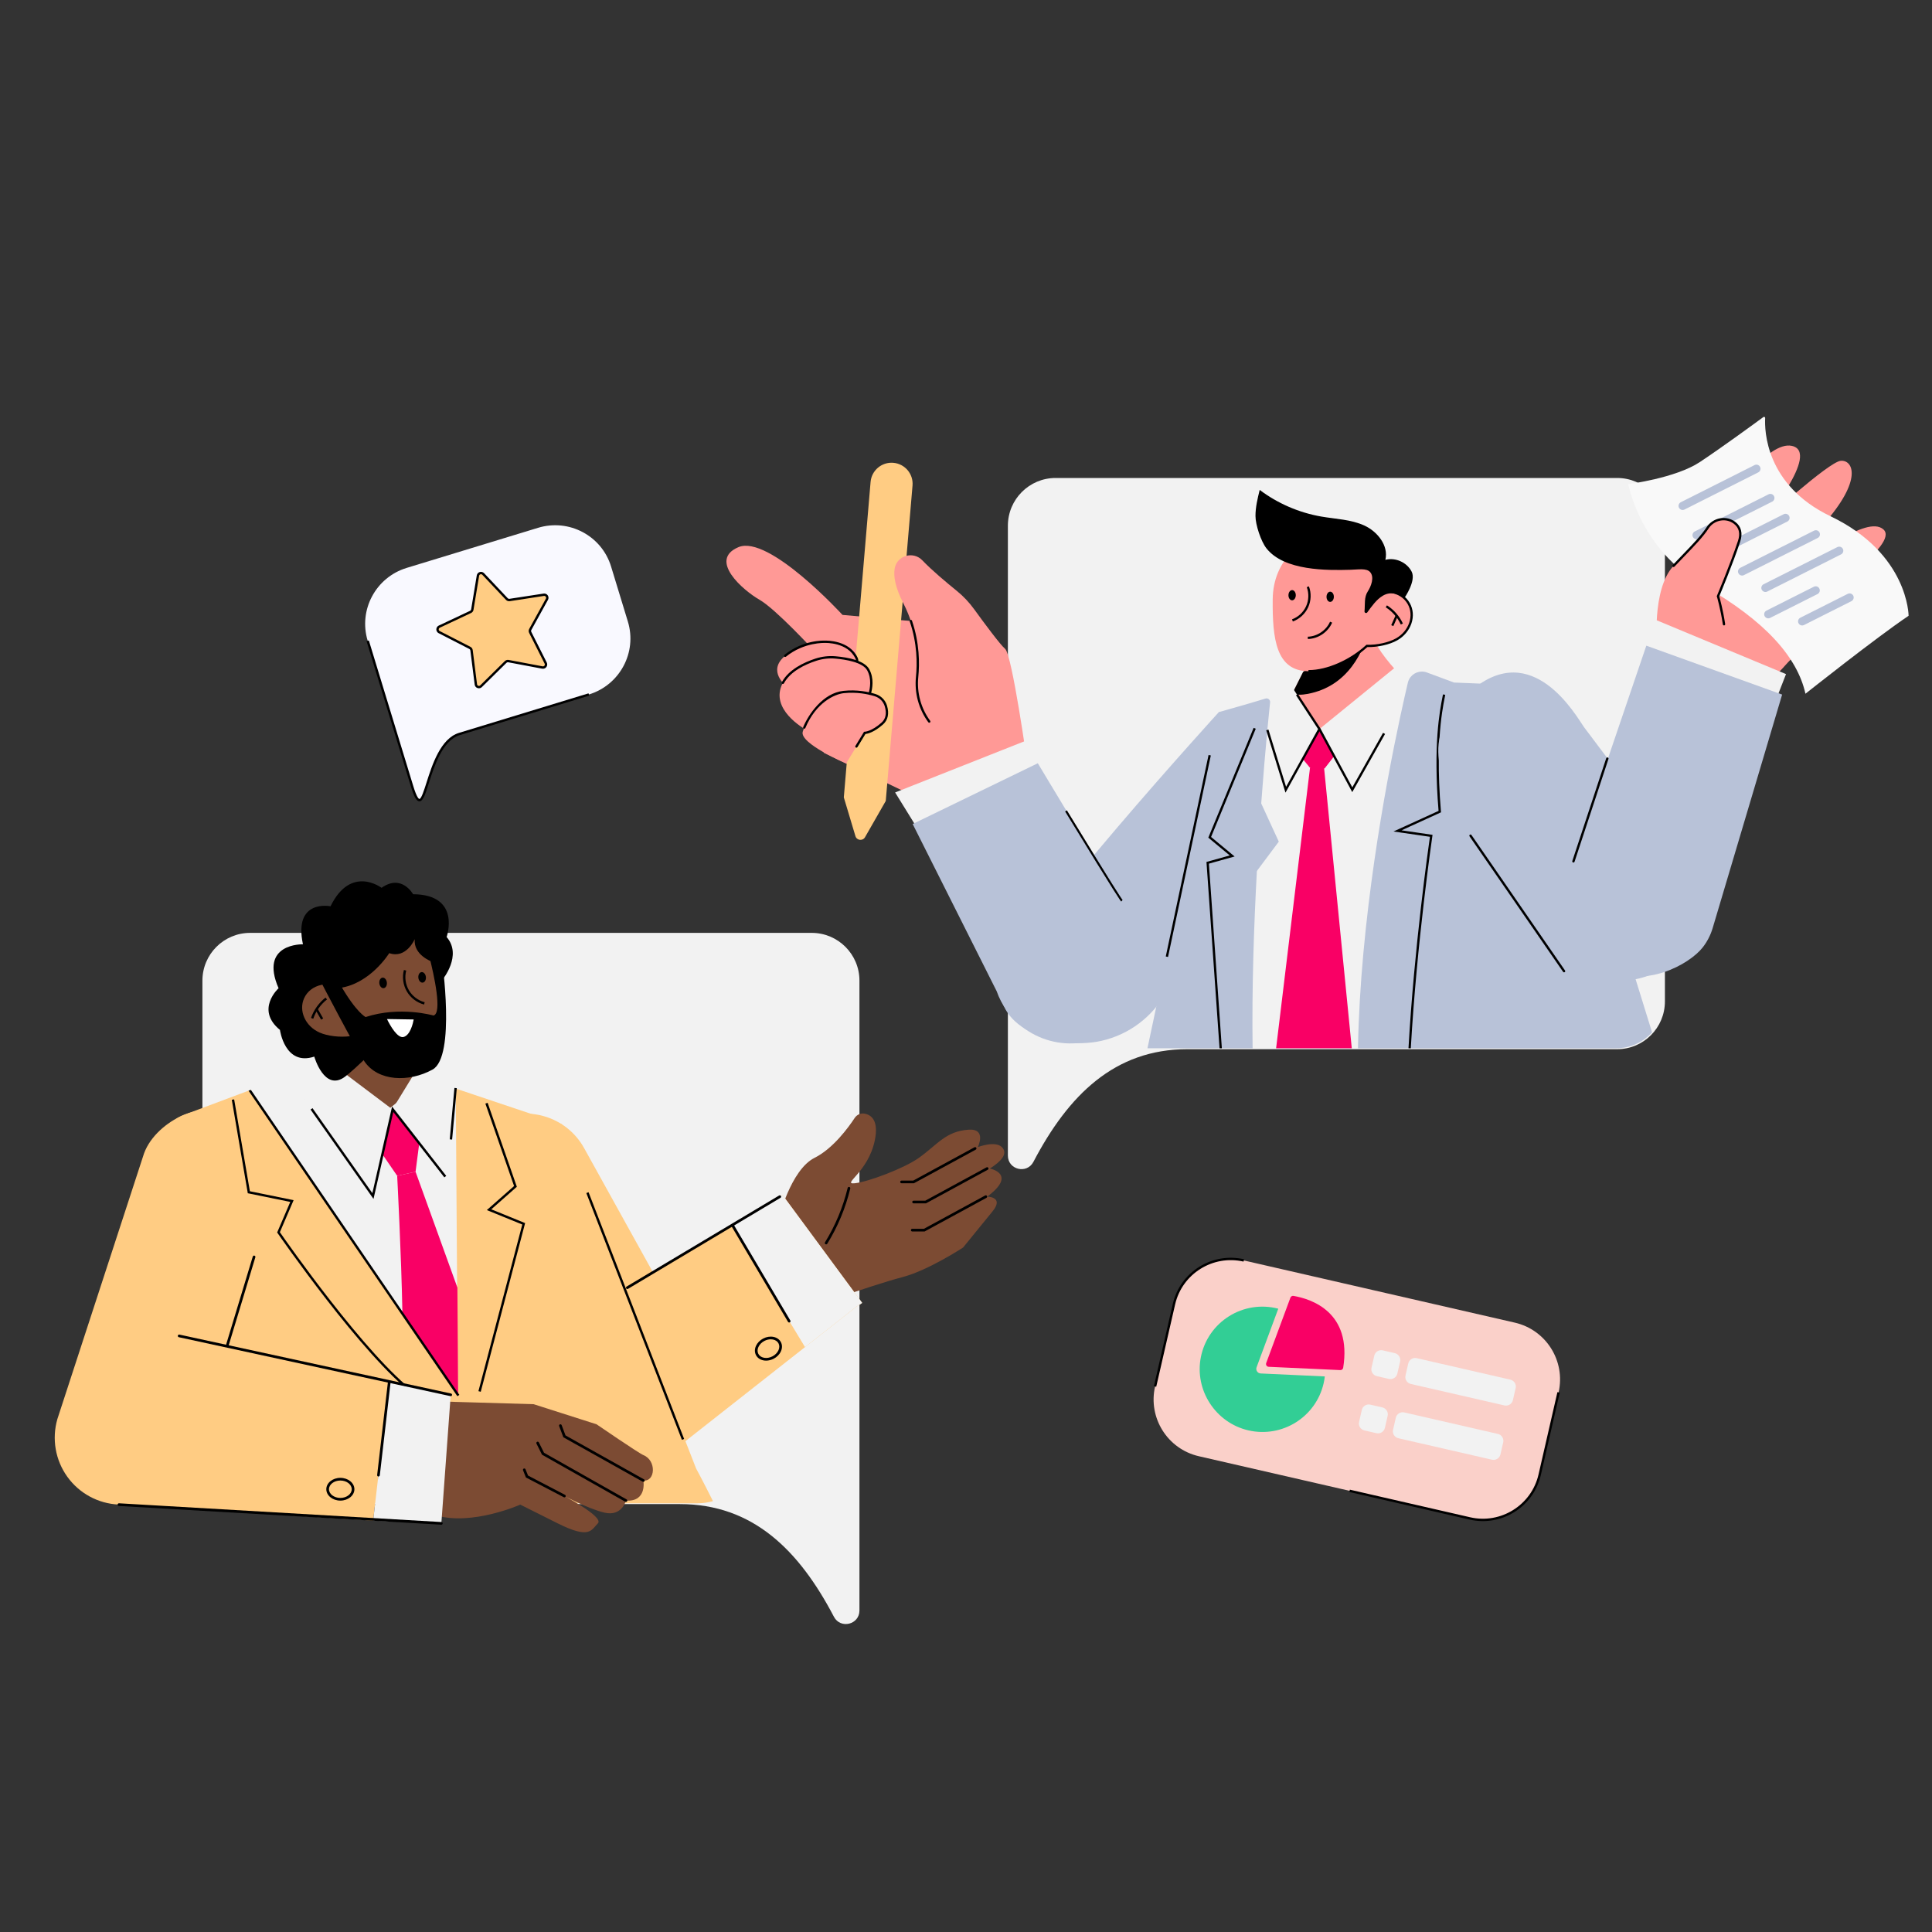 <svg width="550" height="550" viewBox="0 0 550 550" fill="none" xmlns="http://www.w3.org/2000/svg">
<rect x="0" y="0" width="550" height="550" fill="#333333" stroke="none"/>
<g clip-path="url(#clip0_1_1016)">
<g clip-path="url(#clip1_1_1016)">
<path d="M460.378 136.07H300.511C293.006 136.07 286.923 142.159 286.923 149.67V328.969C286.923 333.005 292.324 334.325 294.195 330.749C304.127 311.779 317.294 298.684 338.024 298.684H460.378C467.882 298.684 473.966 292.596 473.966 285.085V149.67C473.966 142.159 467.882 136.07 460.378 136.07ZM231.079 265.571H71.212C63.707 265.571 57.624 271.66 57.624 279.171V414.586C57.624 422.096 63.707 428.185 71.212 428.185H193.566C214.296 428.185 227.463 441.28 237.394 460.25C239.266 463.825 244.667 462.506 244.667 458.469V279.171C244.667 271.66 238.583 265.571 231.079 265.571Z" fill="#F2F2F2"/>
</g>
<g clip-path="url(#clip2_1_1016)">
<path d="M153.162 150.26L115.78 161.667C106.969 164.355 101.998 173.648 104.676 182.424L117.331 223.899C121.411 237.27 120.8 211.997 130.76 208.958L167.639 197.705C176.449 195.016 181.421 185.723 178.743 176.948L173.963 161.281C171.285 152.506 161.972 147.572 153.162 150.26Z" fill="#F9F9FF"/>
<path d="M137.562 163.404L144.298 170.546C144.495 170.754 144.783 170.853 145.067 170.809L154.802 169.314C155.518 169.204 156.049 169.96 155.699 170.594L150.952 179.202C150.813 179.453 150.807 179.757 150.936 180.013L155.351 188.775C155.676 189.42 155.116 190.158 154.404 190.024L144.734 188.202C144.451 188.149 144.16 188.238 143.955 188.44L136.949 195.35C136.433 195.859 135.557 195.559 135.467 194.842L134.237 185.109C134.201 184.824 134.027 184.576 133.771 184.444L125.027 179.953C124.383 179.623 124.401 178.699 125.057 178.39L133.968 174.196C134.228 174.074 134.412 173.831 134.459 173.548L136.061 163.862C136.179 163.149 137.066 162.878 137.562 163.404Z" fill="#FFCC83"/>
<path d="M119.631 228.078C119.553 228.102 119.473 228.113 119.39 228.113C118.588 228.11 117.897 226.918 117.007 223.998L104.351 182.523L105 182.325L117.656 223.8C118.685 227.172 119.247 227.436 119.394 227.436C119.944 227.436 120.729 224.954 121.427 222.763C123.015 217.774 125.417 210.235 130.661 208.634L167.54 197.381L167.738 198.028L130.859 209.281C125.955 210.777 123.62 218.113 122.074 222.967C121.132 225.924 120.535 227.802 119.631 228.078Z" fill="black"/>
<path d="M136.687 195.89C136.447 195.963 136.186 195.961 135.937 195.876C135.497 195.725 135.188 195.345 135.13 194.885L133.9 185.151C133.878 184.977 133.772 184.825 133.615 184.745L124.871 180.254C124.458 180.042 124.206 179.622 124.215 179.158C124.224 178.694 124.491 178.283 124.912 178.084L133.824 173.89C133.983 173.816 134.095 173.667 134.124 173.493L135.726 163.808C135.801 163.35 136.125 162.981 136.57 162.845C137.016 162.709 137.49 162.835 137.809 163.172L144.546 170.313C144.666 170.441 144.842 170.502 145.017 170.475L154.75 168.98C155.211 168.909 155.662 169.101 155.929 169.481C156.195 169.861 156.221 170.35 155.997 170.757L151.249 179.364C151.164 179.518 151.161 179.704 151.239 179.861L155.654 188.622C155.863 189.037 155.818 189.525 155.537 189.896C155.256 190.266 154.798 190.442 154.34 190.356L144.67 188.535C144.497 188.502 144.319 188.556 144.194 188.68L137.187 195.59C137.043 195.732 136.871 195.834 136.687 195.89ZM136.768 163.492C136.569 163.553 136.429 163.711 136.396 163.916L134.794 173.602C134.728 173.996 134.474 174.332 134.113 174.502L125.201 178.696C125.013 178.785 124.898 178.962 124.894 179.169C124.89 179.377 124.998 179.558 125.183 179.653L133.927 184.143C134.282 184.326 134.524 184.671 134.574 185.066L135.804 194.799C135.829 195.005 135.963 195.169 136.159 195.236C136.356 195.303 136.562 195.256 136.71 195.11L143.717 188.2C144.001 187.919 144.405 187.795 144.798 187.87L154.468 189.691C154.673 189.73 154.869 189.654 154.996 189.488C155.121 189.323 155.141 189.113 155.047 188.927L150.633 180.166C150.453 179.81 150.462 179.388 150.655 179.039L155.402 170.432C155.502 170.25 155.491 170.04 155.372 169.87C155.253 169.699 155.058 169.617 154.852 169.648L145.119 171.144C144.723 171.205 144.324 171.068 144.05 170.778L137.314 163.636C137.171 163.485 136.967 163.431 136.768 163.492Z" fill="black"/>
</g>
<g clip-path="url(#clip3_1_1016)">
<path d="M431.24 376.528L354.074 358.818C345.148 356.769 336.251 362.344 334.203 371.271L328.829 394.685C326.78 403.611 332.356 412.508 341.282 414.556L418.448 432.266C427.374 434.315 436.27 428.74 438.319 419.814L443.693 396.399C445.741 387.473 440.166 378.577 431.24 376.528Z" fill="#FAD0C9"/>
<path d="M376.807 393.811C374.6 403.424 364.99 409.422 355.357 407.187C346.033 405.023 340.001 395.72 341.86 386.348C343.86 376.264 353.934 369.961 363.901 372.557L357.722 389.236C357.414 390.066 358.005 390.956 358.891 390.997L377.145 391.839C377.072 392.493 376.957 393.154 376.807 393.811Z" fill="#32CE95"/>
<path d="M397.067 385.207L393.639 384.421C392.555 384.172 391.474 384.849 391.226 385.933L390.442 389.347C390.193 390.431 390.87 391.511 391.955 391.76L395.382 392.547C396.466 392.796 397.547 392.118 397.796 391.034L398.579 387.621C398.828 386.537 398.151 385.456 397.067 385.207Z" fill="#F2F2F2"/>
<path d="M429.965 392.758L403.315 386.641C402.231 386.392 401.15 387.07 400.902 388.154L400.118 391.567C399.869 392.651 400.547 393.732 401.631 393.981L428.281 400.097C429.365 400.346 430.445 399.669 430.694 398.585L431.477 395.171C431.726 394.087 431.049 393.006 429.965 392.758Z" fill="#F2F2F2"/>
<path d="M426.419 408.209L399.769 402.093C398.685 401.844 397.604 402.521 397.355 403.605L396.572 407.019C396.323 408.103 397 409.184 398.084 409.433L424.734 415.549C425.818 415.798 426.899 415.121 427.148 414.037L427.931 410.623C428.18 409.539 427.503 408.458 426.419 408.209Z" fill="#F2F2F2"/>
<path d="M393.521 400.659L390.093 399.872C389.009 399.624 387.928 400.301 387.679 401.385L386.896 404.798C386.647 405.883 387.324 406.963 388.408 407.212L391.836 407.999C392.92 408.247 394.001 407.57 394.25 406.486L395.033 403.072C395.282 401.988 394.605 400.908 393.521 400.659Z" fill="#F2F2F2"/>
<path d="M360.461 388.031L367.355 369.42C367.488 369.059 367.86 368.849 368.239 368.915C373.34 369.797 384.914 373.531 382.376 389.379C382.313 389.774 381.956 390.057 381.556 390.039L361.17 389.099C360.633 389.074 360.274 388.535 360.461 388.031Z" fill="#F90065"/>
<path d="M329.155 394.776L328.496 394.625L333.877 371.179C335.962 362.095 345.063 356.403 354.165 358.492L354.014 359.151C345.276 357.145 336.538 362.609 334.536 371.331L329.155 394.776ZM418.357 432.592L384.129 424.736L384.28 424.078L418.508 431.934C427.246 433.939 435.984 428.475 437.986 419.754L443.367 396.308L444.026 396.46L438.646 419.905C436.561 428.989 427.459 434.681 418.357 432.592Z" fill="black"/>
</g>
<g clip-path="url(#clip4_1_1016)">
<path d="M221.614 347.142C221.614 347.142 225.041 333.038 231.896 329.607C237.197 326.955 241.586 320.884 243.305 318.267C243.935 317.307 245.081 316.807 246.205 317.039C248.035 317.415 250.213 318.989 249.034 324.652C247.13 333.8 239.513 337.231 243.321 336.85C247.13 336.469 257.432 332.588 261.601 329.607C266.933 325.795 269.19 322.067 275.692 321.602C281.024 321.221 278.358 326.558 278.358 326.558C278.358 326.558 283.309 324.652 285.213 326.558C287.117 328.464 284.832 330.751 281.786 332.657C281.786 332.657 289.783 334.181 281.024 340.662C281.024 340.662 285.975 340.662 282.547 344.855C279.12 349.048 274.169 355.147 274.169 355.147C274.169 355.147 264.267 361.627 257.031 363.533C252.029 364.851 244.295 367.444 239.998 368.919C237.726 369.699 235.268 369.763 232.966 369.077C229.104 367.925 223.351 365.57 220.471 361.246C215.901 354.384 221.614 347.142 221.614 347.142Z" fill="#7C4B33"/>
<path d="M202.965 427.34C201.571 427.74 200.101 427.954 198.581 427.954H34.728L46.587 324.602C46.956 321.358 49.116 318.595 52.17 317.451L70.758 310.498L71.257 310.311L71.451 310.304L124.852 308.249L159.938 320.032L198.155 418.024C198.155 418.024 200.207 421.801 202.965 427.34Z" fill="#FFCC83"/>
<path d="M113.766 297.87L121.477 310.301C121.477 310.301 133.028 323.278 112.282 322.17C91.536 321.063 83.49 308.158 83.49 308.158C83.49 308.158 95.531 293.607 94.076 286.184L113.766 297.87Z" fill="#7C4B33"/>
<path d="M129.745 309.778L130.134 366.946L130.343 397.482L114.476 374.075L71.257 310.315L82.61 307.498L108.672 316.774L109.182 316.928L111.161 315.331L122.84 305.868L129.745 309.778Z" fill="#F2F2F2"/>
<path d="M245.435 370.901C244.929 371.275 244.399 371.626 243.847 371.95L229.17 383.492L190.53 413.88C187.575 415.622 184.231 416.518 180.865 416.518C179.189 416.518 177.506 416.297 175.861 415.847C170.906 414.498 164.42 402.052 161.93 397.554L132.987 345.331C127.883 336.129 131.204 324.526 140.401 319.422C149.595 314.314 161.187 317.638 166.287 326.844L185.751 361.962L208.159 348.75L222.745 340.151L245.435 370.901Z" fill="#FFCC83"/>
<path d="M130.214 366.565L130.422 397.101L114.555 373.694C114.258 357.282 113.068 334.732 113.068 334.732L118.302 333.576L130.214 366.565Z" fill="#F90065"/>
<path d="M106.306 324.875L113.068 334.729L118.3 333.573L120.125 319.513L113.379 314.457L109.208 317.223L106.306 324.875Z" fill="#F90065"/>
<path d="M82.739 307.456L88.958 298.675L111.698 315.803L106.422 340.17L82.739 307.456Z" fill="#F2F2F2"/>
<path d="M126.763 334.963L111.698 315.803L122.073 298.868L129.833 309.785L126.763 334.963Z" fill="#F2F2F2"/>
<path d="M125.976 278.86C125.976 278.86 131.693 271.983 127.144 266.746C127.144 266.746 131.416 254.669 117.589 254.566C117.589 254.566 114.368 248.672 108.621 252.745C108.621 252.745 99.918 246.103 94.096 257.997C94.096 257.997 83.487 255.825 86.243 268.825C86.243 268.825 73.707 268.434 79.305 281.329C79.305 281.329 72.606 287.393 79.695 293.196C79.695 293.196 81.087 303.568 89.467 300.794C89.467 300.794 92.33 310.845 98.162 306.553C103.994 302.262 125.976 278.86 125.976 278.86Z" fill="black"/>
<path d="M86.241 284.093C87.193 281.928 89.17 280.502 91.477 280.029C91.322 269.826 97.183 262.847 105.943 261.889C115.426 260.851 124.71 267.259 125.976 278.86C127.243 290.462 127.101 299.994 117.618 301.032C112.308 301.612 105.195 299.405 99.741 295.314C96.699 295.715 93.139 295.266 90.855 294.26C86.652 292.407 84.585 287.855 86.241 284.093Z" fill="#7C4B33"/>
<path d="M89.178 290.012L88.537 289.791C89.316 287.522 90.787 285.46 92.675 283.985L93.093 284.522C91.306 285.916 89.916 287.866 89.178 290.012Z" fill="black"/>
<path d="M91.413 290.272L89.815 287.47L90.405 287.133L92.003 289.935L91.413 290.272Z" fill="black"/>
<path d="M109.223 281.311C109.816 281.247 110.223 280.524 110.133 279.697C110.043 278.869 109.489 278.251 108.897 278.316C108.304 278.38 107.896 279.103 107.987 279.93C108.077 280.758 108.63 281.376 109.223 281.311Z" fill="black"/>
<path d="M120.333 279.732C120.925 279.668 121.333 278.945 121.243 278.117C121.153 277.29 120.599 276.672 120.006 276.737C119.414 276.801 119.006 277.524 119.096 278.351C119.186 279.179 119.74 279.797 120.333 279.732Z" fill="black"/>
<path d="M120.728 285.971C118.676 285.434 116.885 284.075 115.816 282.241C114.747 280.409 114.443 278.18 114.984 276.128L115.641 276.301C115.145 278.18 115.423 280.221 116.402 281.899C117.382 283.577 119.021 284.822 120.899 285.314L120.728 285.971ZM121.721 300.165C120.57 300.795 119.206 301.2 117.654 301.37C112.174 301.969 105.121 299.733 99.648 295.668C96.631 296.04 93.061 295.603 90.718 294.571C88.609 293.641 86.948 292.03 86.042 290.033C85.13 288.023 85.09 285.865 85.93 283.956C86.858 281.846 88.746 280.327 91.135 279.757C91.087 269.674 96.861 262.538 105.907 261.551L105.98 262.226C97.227 263.185 91.667 270.17 91.817 280.024L91.821 280.306L91.546 280.362C89.246 280.834 87.425 282.243 86.551 284.23C85.79 285.96 85.829 287.921 86.66 289.752C87.497 291.596 89.035 293.087 90.992 293.949C93.266 294.951 96.764 295.364 99.696 294.977L99.834 294.959L99.945 295.042C105.22 298.999 112.308 301.271 117.581 300.694C119.374 300.498 120.894 299.973 122.094 299.136L122.482 299.693C122.24 299.863 121.986 300.02 121.721 300.165Z" fill="black"/>
<path d="M91.482 279.74C91.482 279.74 100.99 298.053 103.688 302.077C107.603 307.914 116.433 308.157 123.128 304.492C129.822 300.827 125.8 273.065 125.8 273.065L122.228 272.339C123.565 277.593 125.951 288.437 123.414 289.101C123.414 289.101 113.921 286.318 104.08 289.53C104.08 289.53 101.45 288.27 96.913 280.395L91.482 279.74Z" fill="black"/>
<path d="M118.174 289.888L109.637 289.752C109.637 289.752 112.435 296.2 114.972 295.536C117.509 294.873 118.174 289.888 118.174 289.888Z" fill="white"/>
<path d="M115.656 295.625C115.468 295.728 115.269 295.81 115.057 295.865C112.319 296.581 109.623 290.574 109.326 289.887L109.115 289.403L118.561 289.554L118.511 289.933C118.484 290.129 117.888 294.404 115.656 295.625ZM110.168 290.1C111.084 292.031 113.193 295.65 114.887 295.207C116.783 294.706 117.564 291.361 117.775 290.221L110.168 290.1ZM123.02 273.789C123.02 273.789 117.66 271.938 118.061 267.366C118.061 267.366 115.658 273.034 110.808 271.337C110.808 271.337 105.439 280.08 96.661 281.258C96.661 281.258 87.83 281.015 89.547 273.546C91.264 266.077 96.732 257.749 103.66 257.711C110.589 257.673 120.998 262.131 123.134 266.039C125.27 269.948 125.08 274.59 125.08 274.59L123.02 273.789Z" fill="black"/>
<path d="M106.329 341.309L88.407 315.865L88.962 315.473L106.006 339.67L111.617 315.01L127.031 334.753L126.496 335.172L111.962 316.556L106.329 341.309Z" fill="black"/>
<path d="M128.709 324.41L128.033 324.348L129.365 309.714L130.041 309.776L128.709 324.41Z" fill="black"/>
<path d="M130.762 397.085L130.203 397.47L70.758 310.498L71.257 310.312L71.451 310.304L130.762 397.085Z" fill="black"/>
<path d="M117.887 397.095C103.29 386.165 79.25 351.363 79.008 351.012L78.902 350.858L82.634 342.162L70.542 339.696L65.989 313.088L66.658 312.974L71.133 339.122L83.587 341.663L79.674 350.781C81.436 353.321 104.281 386.059 118.293 396.551L117.887 397.095Z" fill="black"/>
<path d="M136.856 396.206L136.2 396.032L148.682 348.594L138.59 344.485L146.344 337.642L138.176 314.169L138.818 313.946L147.135 337.849L139.861 344.27L149.491 348.19L149.415 348.479L136.856 396.206Z" fill="black"/>
<path d="M194.126 409.893L166.916 339.645L167.548 339.399L194.759 409.648L194.126 409.893Z" fill="black"/>
<path d="M133.224 412.664C131.671 413.007 130.13 412.022 129.787 410.468C129.444 408.914 130.429 407.371 131.981 407.028C133.533 406.685 135.075 407.67 135.418 409.224C135.76 410.778 134.776 412.321 133.224 412.664ZM132.127 407.692C130.941 407.954 130.188 409.134 130.45 410.322C130.712 411.509 131.891 412.262 133.077 412C134.264 411.738 135.016 410.559 134.754 409.371C134.493 408.183 133.314 407.43 132.127 407.692Z" fill="black"/>
<path d="M113.077 398.602L151.922 399.746L169.821 405.464C169.821 405.464 181.849 413.71 183.15 414.231C186.958 415.756 186.577 421.855 183.15 421.474C183.15 421.474 184.292 427.573 178.199 427.191C178.199 427.191 177.057 431.766 172.106 430.622C167.155 429.479 159.538 425.285 159.538 425.285C159.538 425.285 172.106 431.766 170.202 433.672C168.297 435.578 167.917 438.246 158.777 433.672C149.611 429.085 148.113 428.335 148.113 428.335C148.113 428.335 134.403 434.434 124.121 431.385C122.375 430.867 120.837 430.415 119.488 430.021C111.683 427.746 105.723 421.263 104.398 413.235C103.455 407.524 104.912 401.604 113.077 398.602Z" fill="#7C4B33"/>
<path d="M64.711 382.974L110.792 393.662L106.225 432.89C100.585 432.547 33.761 428.316 33.761 428.316C27.938 428.049 22.552 425.129 19.155 420.387C15.755 415.649 14.715 409.611 16.326 404L40.718 329.226C43.628 319.113 58.998 312.835 60.842 318.152C64.597 328.986 75.237 347.698 72.327 357.815L64.711 382.974Z" fill="#FFCC83"/>
<path d="M110.791 393.647L106.222 432.909L125.644 433.672L128.31 397.078L110.791 393.647Z" fill="#F2F2F2"/>
<path d="M64.711 383.355C64.674 383.355 64.637 383.35 64.6 383.338C64.399 383.277 64.285 383.064 64.346 382.863L71.963 357.705C72.024 357.503 72.238 357.39 72.438 357.45C72.639 357.511 72.753 357.724 72.692 357.926L65.075 383.084C65.025 383.249 64.874 383.355 64.711 383.355Z" fill="black"/>
<path d="M128.31 397.459C128.283 397.459 128.256 397.456 128.229 397.45L50.92 380.678C50.715 380.633 50.584 380.43 50.629 380.224C50.673 380.019 50.877 379.889 51.081 379.933L128.391 396.705C128.596 396.75 128.727 396.952 128.682 397.158C128.643 397.337 128.486 397.459 128.31 397.459ZM125.644 434.053C125.637 434.053 125.63 434.052 125.622 434.052L33.841 428.715C33.631 428.703 33.471 428.523 33.483 428.313C33.495 428.103 33.67 427.945 33.885 427.955L125.666 433.291C125.876 433.303 126.036 433.484 126.024 433.694C126.012 433.896 125.844 434.053 125.644 434.053Z" fill="black"/>
<path d="M107.745 420.33C107.731 420.33 107.716 420.329 107.701 420.327C107.492 420.303 107.342 420.114 107.367 419.905L110.413 393.603C110.437 393.394 110.627 393.244 110.835 393.268C111.044 393.292 111.194 393.482 111.17 393.691L108.123 419.993C108.101 420.187 107.936 420.33 107.745 420.33ZM96.891 427.191C94.686 427.191 92.892 425.738 92.892 423.951C92.892 422.165 94.686 420.711 96.891 420.711C99.096 420.711 100.89 422.165 100.89 423.951C100.89 425.738 99.096 427.191 96.891 427.191ZM96.891 421.474C95.106 421.474 93.654 422.585 93.654 423.951C93.654 425.318 95.106 426.429 96.891 426.429C98.676 426.429 100.128 425.318 100.128 423.951C100.128 422.585 98.676 421.474 96.891 421.474ZM218.101 387.344C217.842 387.344 217.587 387.32 217.338 387.271C216.366 387.083 215.608 386.546 215.204 385.761C214.8 384.977 214.802 384.048 215.211 383.146C215.607 382.275 216.339 381.53 217.273 381.047C218.208 380.564 219.239 380.398 220.178 380.582C221.149 380.771 221.907 381.307 222.311 382.092C222.716 382.876 222.713 383.805 222.304 384.707C221.909 385.578 221.177 386.324 220.242 386.806C219.555 387.161 218.817 387.344 218.101 387.344ZM219.413 381.271C218.819 381.271 218.201 381.426 217.623 381.725C216.84 382.129 216.23 382.746 215.905 383.462C215.594 384.147 215.586 384.839 215.881 385.412C216.176 385.985 216.745 386.379 217.483 386.523C218.254 386.672 219.11 386.533 219.893 386.128C220.676 385.724 221.286 385.107 221.61 384.392C221.921 383.707 221.93 383.014 221.634 382.441V382.441C221.339 381.868 220.77 381.474 220.033 381.33C219.831 381.291 219.623 381.271 219.413 381.271Z" fill="black"/>
<path d="M245.435 370.901C244.929 371.275 244.399 371.626 243.847 371.95L229.17 383.492L208.159 348.75L222.745 340.151L245.435 370.901Z" fill="#F2F2F2"/>
<path d="M178.58 366.964C178.45 366.964 178.324 366.897 178.253 366.778C178.145 366.597 178.204 366.363 178.385 366.255L221.8 340.334C221.98 340.227 222.214 340.285 222.322 340.466C222.43 340.647 222.371 340.881 222.19 340.989L178.775 366.91C178.714 366.946 178.647 366.964 178.58 366.964Z" fill="black"/>
<path d="M224.661 376.493C224.531 376.493 224.404 376.427 224.333 376.306L208.338 349.242C208.231 349.061 208.291 348.827 208.472 348.72C208.653 348.613 208.886 348.672 208.993 348.854L224.988 375.918C225.096 376.099 225.035 376.333 224.855 376.44C224.794 376.476 224.727 376.493 224.661 376.493ZM235.18 354.25C235.112 354.25 235.043 354.232 234.981 354.193C234.802 354.083 234.746 353.848 234.857 353.669C237.816 348.871 239.987 343.66 241.31 338.179C241.36 337.975 241.566 337.849 241.77 337.899C241.975 337.948 242.1 338.154 242.051 338.359C240.709 343.917 238.506 349.203 235.505 354.069C235.433 354.186 235.308 354.25 235.18 354.25ZM260.175 336.85H256.651C256.44 336.85 256.27 336.679 256.27 336.469C256.27 336.258 256.44 336.087 256.651 336.087H259.981L277.414 326.604C277.599 326.504 277.831 326.572 277.931 326.757C278.031 326.942 277.963 327.173 277.778 327.274L260.175 336.85ZM263.602 342.568H260.078C259.868 342.568 259.697 342.397 259.697 342.186C259.697 341.976 259.868 341.805 260.078 341.805H263.409L280.842 332.322C281.026 332.222 281.258 332.29 281.359 332.475C281.459 332.66 281.391 332.891 281.206 332.992L263.602 342.568ZM263.221 350.573H259.697C259.487 350.573 259.316 350.402 259.316 350.191C259.316 349.981 259.487 349.81 259.697 349.81H263.028L280.461 340.327C280.645 340.227 280.877 340.295 280.978 340.48C281.078 340.665 281.01 340.896 280.825 340.997L263.221 350.573ZM160.674 426.272C160.615 426.272 160.555 426.258 160.499 426.228L149.716 420.603L148.902 418.566C148.824 418.37 148.919 418.148 149.114 418.07C149.31 417.992 149.531 418.087 149.609 418.283L150.319 420.057L160.851 425.552C161.037 425.65 161.11 425.88 161.013 426.066C160.945 426.197 160.812 426.272 160.674 426.272ZM178.199 427.573C178.135 427.573 178.071 427.557 178.012 427.523L154.299 414.125L152.723 410.971C152.629 410.782 152.705 410.554 152.894 410.459C153.082 410.366 153.311 410.442 153.405 410.63L154.876 413.575L178.386 426.859C178.569 426.963 178.634 427.196 178.531 427.379C178.461 427.503 178.332 427.573 178.199 427.573ZM183.149 421.855C183.087 421.855 183.023 421.839 182.964 421.806L160.373 409.159L159.181 405.979C159.108 405.782 159.208 405.562 159.404 405.488C159.602 405.415 159.821 405.514 159.895 405.711L160.988 408.63L183.336 421.141C183.519 421.244 183.585 421.476 183.482 421.66C183.412 421.784 183.283 421.855 183.149 421.855Z" fill="black"/>
</g>
<g clip-path="url(#clip5_1_1016)">
<path d="M262.15 177.048L239.844 175.052C239.844 175.052 218.87 152.108 210.214 155.766C201.558 159.424 211.546 168.069 216.207 170.73C220.868 173.39 231.854 185.361 231.854 185.361L234.518 214.291L262.15 227.592L292.446 217.283L262.15 177.048Z" fill="#FF9996"/>
<path d="M252.159 228.014L246.25 238.338C245.598 239.476 243.899 239.281 243.522 238.025L240.217 227.003L247.835 137.21C248.114 133.916 251.014 131.472 254.312 131.751C257.61 132.03 260.057 134.927 259.777 138.221L252.159 228.014Z" fill="#FFCC83"/>
<path d="M223.864 195.337C223.864 195.337 218.204 191.014 223.531 186.691C228.858 182.368 234.851 182.701 234.851 182.701C234.851 182.701 241.509 182.368 243.839 187.356C246.17 192.344 223.864 195.337 223.864 195.337Z" fill="#FF9996"/>
<path d="M229.857 207.973C229.857 207.973 220.202 202.985 222.199 196.002C223.529 191.355 228.837 188.917 232.241 187.806C234.054 187.214 235.964 186.994 237.864 187.16C240.972 187.433 245.839 188.247 247.169 190.681C249.166 194.339 247.169 198.662 247.169 198.662L229.857 207.973Z" fill="#FF9996"/>
<path d="M240.864 217.346C240.864 217.346 227.526 211.631 228.525 208.305C229.524 204.98 233.852 197.664 240.177 196.999C243.962 196.601 247.15 197.275 249.102 197.88C250.582 198.339 251.757 199.499 252.195 200.984C252.653 202.535 252.777 204.545 251.164 205.978C248.167 208.638 246.17 208.638 246.17 208.638L240.864 217.346ZM292.446 217.283C292.446 217.283 288.118 186.358 286.121 184.696C284.752 183.556 280.098 177.262 277.306 173.414C275.885 171.456 274.215 169.693 272.334 168.171C269.504 165.882 265.19 162.273 262.591 159.533C259.987 156.787 255.316 158.13 254.693 161.86C254.325 164.065 254.847 167.218 257.156 171.727C261.317 179.85 261.61 187.543 261.087 192.674C260.625 197.203 261.839 201.741 264.537 205.411L275.467 220.276L292.446 217.283Z" fill="#FF9996"/>
<path d="M244 188.6C243.987 188.6 243.973 188.599 243.96 188.598C243.777 188.576 243.647 188.411 243.669 188.228C243.698 187.986 243.655 187.747 243.538 187.497C241.331 182.773 234.931 183.029 234.867 183.033L234.85 183.034L234.832 183.033C234.772 183.03 228.899 182.763 223.741 186.949C223.599 187.065 223.389 187.043 223.273 186.901C223.157 186.758 223.179 186.549 223.321 186.433C228.601 182.148 234.431 182.347 234.853 182.368C235.258 182.353 241.807 182.219 244.141 187.215C244.31 187.576 244.373 187.943 244.33 188.307C244.31 188.476 244.166 188.6 244 188.6ZM243.807 212.849C243.748 212.849 243.688 212.833 243.634 212.8C243.477 212.705 243.427 212.5 243.523 212.343L245.983 208.305H246.17C246.187 208.305 248.101 208.252 250.943 205.729C252.155 204.652 252.469 203.087 251.876 201.078C251.471 199.707 250.397 198.63 249.003 198.198C247.035 197.587 243.912 196.94 240.212 197.33C237.57 197.608 232.29 200.008 229.266 207.241C229.195 207.41 229 207.49 228.831 207.42C228.661 207.349 228.581 207.154 228.652 206.985C230.131 203.446 234.216 197.292 240.143 196.669C243.954 196.268 247.172 196.933 249.2 197.562C250.807 198.061 252.046 199.305 252.514 200.89C253.178 203.136 252.787 204.981 251.385 206.226C248.826 208.498 246.957 208.889 246.366 208.957L244.091 212.689C244.029 212.792 243.919 212.849 243.807 212.849Z" fill="black"/>
<path d="M247.593 197.805C247.562 197.805 247.531 197.801 247.5 197.792C247.323 197.741 247.222 197.556 247.274 197.38C247.687 195.966 248.185 193.237 246.876 190.841C245.601 188.505 240.664 187.74 237.835 187.492C235.972 187.328 234.125 187.541 232.344 188.122C229.176 189.157 225.01 191.109 223.158 194.534C223.07 194.696 222.868 194.756 222.706 194.669C222.545 194.581 222.484 194.38 222.572 194.218C224.528 190.6 228.854 188.562 232.138 187.49C234.005 186.881 235.941 186.658 237.893 186.829C241.511 187.146 246.108 188.044 247.461 190.522C248.884 193.128 248.355 196.054 247.913 197.566C247.87 197.711 247.737 197.805 247.593 197.805ZM264.537 205.743C264.435 205.743 264.334 205.696 264.269 205.607C261.531 201.883 260.283 197.278 260.756 192.64C261.133 188.945 261.132 183.215 258.987 176.899C258.928 176.726 259.021 176.537 259.196 176.478C259.37 176.42 259.559 176.512 259.618 176.686C261.801 183.115 261.802 188.947 261.418 192.708C260.962 197.181 262.165 201.623 264.805 205.214C264.914 205.362 264.882 205.57 264.734 205.679C264.675 205.722 264.606 205.743 264.537 205.743Z" fill="black"/>
<path d="M404.141 197.457C404.141 197.457 397.41 210.779 375.762 214.358C354.12 217.938 364.526 204.118 364.526 204.118L367.864 197.476L370.974 191.287L390.102 177.714C390.09 177.83 390.09 177.941 390.09 178.057C390.01 185.375 404.141 197.457 404.141 197.457Z" fill="#FF9996"/>
<path d="M390.102 177.714C390.09 177.83 390.09 177.941 390.09 178.057C388.32 185.412 383.82 195.315 372.363 197.519C370.476 197.881 368.995 197.844 367.864 197.476L370.974 191.287L390.102 177.714Z" fill="black"/>
<path d="M402.188 194.286L402.108 195.619L401.805 200.793L399.777 235.3L399.734 236.038L399.711 236.48L399.671 237.139L396.072 298.42H352.359L354.823 251.943L356.361 222.897L357.133 208.312L357.186 207.324L357.429 202.722L359.384 203.241L361.185 203.716L364.241 204.528L375.144 207.414L375.617 207.54L375.637 207.531L375.913 207.394L400.62 195.067L401.216 194.771L402.188 194.286Z" fill="#F2F2F2"/>
<path d="M384.823 298.42H363.282L372.921 218.683H376.946L376.952 218.753L384.823 298.42Z" fill="#F90065"/>
<path d="M254.826 225.597L291.78 210.966L296.441 220.276L261.817 236.903L254.826 225.597Z" fill="#F2F2F2"/>
<path d="M401.035 171.815C399.912 169.829 397.873 168.65 395.609 168.417C394.779 158.609 388.473 152.472 379.955 152.392C370.735 152.306 362.42 159.346 362.314 170.603C362.208 181.859 363.259 190.994 372.48 191.081C377.643 191.129 384.272 188.329 389.126 183.879C392.09 183.973 395.471 183.201 397.572 182.016C401.437 179.835 402.988 175.268 401.035 171.815Z" fill="#FF9996"/>
<path d="M398.776 177.777C397.862 175.789 396.338 174.051 394.485 172.884L394.836 172.329C396.794 173.564 398.406 175.401 399.373 177.504L398.776 177.777Z" fill="black"/>
<path d="M396.652 178.241L396.053 177.975L397.321 175.132L397.92 175.399L396.652 178.241Z" fill="black"/>
<path d="M379.72 169.905C379.728 169.103 379.267 168.448 378.69 168.442C378.114 168.437 377.641 169.083 377.633 169.886C377.626 170.688 378.087 171.343 378.663 171.349C379.239 171.354 379.713 170.708 379.72 169.905Z" fill="black"/>
<path d="M368.883 169.455C368.891 168.652 368.429 167.997 367.853 167.992C367.277 167.986 366.803 168.633 366.796 169.435C366.788 170.238 367.249 170.893 367.826 170.898C368.402 170.904 368.875 170.258 368.883 169.455Z" fill="black"/>
<path d="M368.044 176.924L367.816 176.31C369.576 175.658 371.033 174.306 371.814 172.601C372.596 170.896 372.667 168.911 372.01 167.155L372.625 166.926C373.342 168.844 373.264 171.012 372.411 172.874C371.558 174.736 369.966 176.212 368.044 176.924ZM372.314 181.913L372.297 181.258C374.964 181.189 377.569 179.433 378.631 176.989L379.232 177.25C378.054 179.962 375.274 181.836 372.314 181.913Z" fill="black"/>
<path d="M372.617 191.409C372.57 191.409 372.524 191.409 372.477 191.408L372.483 190.753C372.525 190.753 372.568 190.754 372.611 190.754C377.719 190.754 384.247 187.906 388.904 183.638L389.003 183.547L389.136 183.552C391.989 183.642 395.319 182.91 397.41 181.73C399.21 180.715 400.546 179.137 401.174 177.287C401.798 175.45 401.647 173.564 400.749 171.976C399.719 170.154 397.833 168.975 395.575 168.743L395.305 168.715L395.282 168.444C394.481 158.972 388.464 152.8 379.952 152.72L379.958 152.065C388.752 152.147 394.991 158.44 395.912 168.123C398.264 168.441 400.226 169.717 401.321 171.654C402.312 173.406 402.48 175.481 401.796 177.497C401.116 179.5 399.673 181.206 397.733 182.301C395.58 183.516 392.196 184.276 389.25 184.21C384.417 188.597 377.919 191.409 372.617 191.409Z" fill="black"/>
<path d="M368.303 212.951L373.077 218.752H377.101L383.304 210.743L375.619 207.54L368.303 212.951Z" fill="#F90065"/>
<path d="M367.264 194.741L375.619 207.54L366.035 224.823L358.659 200.88L367.264 194.741Z" fill="#F2F2F2"/>
<path d="M347.046 202.652C347.046 202.652 290.305 264.942 285.633 278.897C281.362 291.652 300.049 299.354 313.588 296.297C321.568 294.495 328.12 289.325 331.768 282.79L364.045 239.599L347.046 202.652Z" fill="#B8C2D8"/>
<path d="M384.966 224.823L375.619 207.54L397.382 189.829L402.186 194.285L384.966 224.823Z" fill="#F2F2F2"/>
<path d="M470.307 293.891C469.718 294.54 469.069 295.132 468.366 295.66C467.254 296.495 466.016 297.163 464.681 297.632C464.664 297.642 464.648 297.649 464.628 297.652C463.206 298.151 461.675 298.42 460.08 298.42H386.587C387.236 262.221 394.308 224.134 398.602 204.099C399.052 202.004 399.471 200.108 399.847 198.432C400.13 197.186 400.387 196.062 400.62 195.067C400.676 194.821 400.733 194.582 400.786 194.352C400.869 193.99 400.999 193.651 401.166 193.338C402.111 191.586 404.249 190.711 406.22 191.443L413.923 194.303L421.424 194.608L439.792 195.353L451.694 233.784L451.72 233.867L465.373 277.95L465.623 278.761L470.307 293.891Z" fill="#B8C2D8"/>
<path d="M409.599 216.123C409.559 220.29 409.719 225.228 410.205 231.02L410.225 231.25L399.734 236.038L398.995 236.377L399.711 236.48L407.814 237.661L407.768 237.987C407.698 238.452 403.333 268.34 401.625 298.42H400.969C402.584 269.899 406.589 241.568 407.072 238.216L399.671 237.139L396.698 236.706L399.777 235.3L409.532 230.847C407.967 212 409.895 202.217 410.624 198.522C410.687 198.193 410.744 197.914 410.784 197.684L411.43 197.797C411.39 198.033 411.333 198.316 411.267 198.649C410.884 200.604 410.158 204.278 409.802 210.127C409.692 211.916 409.619 213.912 409.599 216.123Z" fill="black"/>
<path d="M361.568 199.945C361.475 200.837 361.345 202.11 361.185 203.716C361.068 204.9 360.935 206.264 360.789 207.796V207.8C360.762 208.079 360.735 208.365 360.709 208.654C360.229 213.819 359.634 220.695 359.041 228.722C358.611 234.588 358.185 241.069 357.809 247.943C356.953 263.578 356.361 281.262 356.591 298.42H326.657L329.161 286.629L332.191 272.357L344.372 214.992L346.979 202.725V202.722H346.982L347.066 202.699L355.585 200.265L360.263 198.865C360.612 198.758 360.959 198.851 361.208 199.061C361.455 199.264 361.604 199.586 361.568 199.945Z" fill="#B8C2D8"/>
<path d="M357.489 207.451L357.133 208.312L353.594 216.884L344.769 238.266L351.47 243.822L344.149 245.864L345.454 264.476L347.835 298.42H347.179L344.855 265.28L343.457 245.375L350.089 243.53L343.98 238.462L353.221 216.073L356.884 207.201L357.186 207.324L357.489 207.451Z" fill="black"/>
<path d="M389.237 174.335C388.979 174.688 388.408 174.48 388.449 174.045C388.64 172.043 388.281 170.02 389.391 168.342C390.277 167.003 391.375 164.277 390.006 162.817C388.971 161.713 386.7 162.139 384.474 162.203C377.857 162.394 365.543 162.543 360.503 156.064C358.959 154.08 357.414 149.408 357.409 146.895C357.405 144.382 358.009 141.912 358.609 139.472C363.755 143.339 369.831 145.963 376.177 147.057C380.277 147.764 384.565 147.867 388.353 149.585C392.141 151.304 395.351 155.329 394.387 159.371C397.263 158.612 400.571 160.115 401.889 162.778C403.181 165.388 399.84 170.184 399.84 170.184C398.112 169.033 395.868 168.3 393.694 169.57C391.851 170.647 390.538 172.557 389.237 174.335Z" fill="black"/>
<path d="M365.948 225.655L360.477 207.897L361.104 207.704L366.122 223.99L375.235 207.554L368.947 197.92L369.497 197.562L376.001 207.526L365.948 225.655Z" fill="black"/>
<path d="M384.96 225.501L375.33 207.696L375.907 207.384L384.972 224.144L393.725 208.621L394.297 208.943L384.96 225.501Z" fill="black"/>
<path d="M332.513 272.425L331.871 272.289L344.053 214.927L344.695 215.063L332.513 272.425Z" fill="black"/>
<path d="M477.552 173.053L486.346 151.567C487.023 149.912 487.853 148.33 488.822 146.835C492.768 140.747 503.401 125.506 510.09 126.929C518.43 128.703 501.853 148.586 501.853 148.586C501.853 148.586 520.515 131.542 523.99 131.187C527.465 130.832 530.592 136.509 518.778 149.636C506.963 162.764 505.225 162.764 510.785 160.99C516.345 159.216 531.287 146.443 536.152 150.701C541.017 154.958 517.388 170.214 517.388 170.214C517.388 170.214 533.138 163.334 536.812 167.737C540.141 171.727 528.991 176.373 519.833 180.705C513.507 183.698 513.87 183.782 509.845 187.689C507.735 189.737 505.653 192.878 502.872 193.641C494.637 195.901 477.644 193.332 477.552 173.053Z" fill="#FF9996"/>
<path d="M319.388 256.421C318.5 255.715 295.443 217.283 295.443 217.283L259.82 234.575L283.735 282.184C285.082 286.009 287.474 289.504 290.869 292.204C300.609 299.949 314.89 298.217 322.765 288.335C330.641 278.454 329.129 264.166 319.388 256.421Z" fill="#B8C2D8"/>
<path d="M319.205 256.652C319.042 256.522 318.548 256.129 303.217 230.998L303.721 230.691C316.88 252.262 319.305 255.931 319.58 256.197L319.205 256.652Z" fill="black"/>
<path d="M450.918 206.975C448.587 203.65 436.269 181.703 418.866 196.555C403.754 209.452 409.774 220.879 416.627 234.242C423.618 247.876 440.93 270.82 440.93 270.82C440.93 270.82 461.486 289.543 479.177 270.874C491.201 258.184 472.68 235.903 472.68 235.903L450.918 206.975Z" fill="#B8C2D8"/>
<path d="M463.548 137.819C463.548 137.819 466.823 156.37 484.77 166.606C502.718 176.841 511.676 187.176 513.976 197.491C513.976 197.491 533.999 181.588 543.339 175.298C543.339 175.298 543.307 157.602 521.117 146.967C502.568 138.078 502.318 122.461 502.503 119.005C502.518 118.735 502.212 118.57 501.994 118.73C499.579 120.503 489.963 127.534 483.875 131.561C477.009 136.104 463.548 137.819 463.548 137.819Z" fill="#F9F9F9"/>
<path d="M479.012 145.181C478.586 145.181 478.175 144.947 477.97 144.541C477.681 143.967 477.912 143.267 478.486 142.978L499.492 132.399C500.068 132.109 500.767 132.34 501.057 132.914C501.347 133.488 501.116 134.187 500.541 134.477L479.536 145.056C479.367 145.141 479.188 145.181 479.012 145.181ZM482.982 153.506C482.556 153.506 482.146 153.271 481.941 152.866C481.651 152.292 481.882 151.592 482.456 151.302L503.462 140.724C504.038 140.434 504.738 140.665 505.027 141.239C505.317 141.813 505.086 142.513 504.512 142.802L483.506 153.381C483.338 153.465 483.158 153.506 482.982 153.506ZM487.294 159.172C486.867 159.172 486.457 158.937 486.252 158.531C485.963 157.957 486.193 157.258 486.768 156.968L507.774 146.389C508.349 146.1 509.049 146.331 509.339 146.904C509.628 147.478 509.398 148.178 508.823 148.467L487.817 159.047C487.649 159.131 487.47 159.172 487.294 159.172ZM495.936 163.852C495.509 163.852 495.099 163.618 494.894 163.212C494.605 162.638 494.835 161.938 495.41 161.649L516.416 151.07C516.992 150.781 517.691 151.012 517.981 151.585C518.27 152.159 518.04 152.859 517.465 153.149L496.459 163.727C496.291 163.812 496.112 163.852 495.936 163.852ZM502.58 168.527C502.154 168.527 501.744 168.293 501.539 167.887C501.249 167.313 501.48 166.613 502.055 166.324L523.06 155.745C523.636 155.456 524.336 155.687 524.626 156.26C524.915 156.834 524.684 157.534 524.11 157.824L503.104 168.402C502.936 168.487 502.757 168.527 502.58 168.527ZM513.039 178.059C512.613 178.059 512.203 177.825 511.998 177.419C511.708 176.845 511.939 176.145 512.514 175.856L526.017 169.055C526.593 168.765 527.293 168.997 527.582 169.57C527.872 170.144 527.641 170.844 527.067 171.133L513.563 177.934C513.395 178.019 513.215 178.059 513.039 178.059ZM503.391 176.035C502.964 176.035 502.554 175.801 502.349 175.395C502.06 174.821 502.29 174.121 502.865 173.832L516.369 167.031C516.944 166.742 517.644 166.973 517.934 167.547C518.223 168.121 517.993 168.82 517.418 169.11L503.914 175.91C503.746 175.995 503.567 176.035 503.391 176.035Z" fill="#B8C2D8"/>
<path d="M471.751 184.509C471.751 184.509 470.107 167.737 476.432 161.086C481.15 156.126 484.201 153.2 486.138 150.24C487.809 147.687 491.346 146.986 493.783 148.825C495.139 149.848 495.95 151.485 495.076 154.103C492.746 161.086 489.083 169.732 489.083 169.732C489.083 169.732 493.411 184.363 490.082 192.011C486.753 199.66 471.731 192.968 471.751 184.509Z" fill="#FF9996"/>
<path d="M471.261 176.428L508.443 191.902L502.449 207.265L467.189 188.159L471.261 176.428Z" fill="#F2F2F2"/>
<path d="M468.674 183.808L507.337 197.725L487.567 264.182C486.963 266.212 485.99 268.111 484.675 269.772C480.896 274.548 468.087 281.679 457.506 275.695C443.063 267.526 444.271 257.51 446.686 249.299C449.101 241.088 468.674 183.808 468.674 183.808Z" fill="#B8C2D8"/>
<path d="M447.921 245.548C447.887 245.548 447.852 245.543 447.817 245.532C447.643 245.474 447.548 245.286 447.605 245.112L457.26 215.849C457.317 215.675 457.506 215.58 457.68 215.638C457.855 215.695 457.95 215.883 457.893 216.057L448.238 245.32C448.192 245.46 448.061 245.548 447.921 245.548ZM445.258 276.806C445.153 276.806 445.049 276.756 444.984 276.662L418.35 238.089C418.246 237.938 418.284 237.731 418.435 237.626C418.586 237.522 418.794 237.56 418.898 237.711L445.532 276.285C445.637 276.436 445.598 276.643 445.447 276.747C445.389 276.787 445.323 276.806 445.258 276.806ZM490.788 178.046C490.626 178.046 490.484 177.927 490.459 177.762C489.803 173.363 488.775 169.861 488.764 169.826L488.731 169.712L488.777 169.602C488.813 169.516 492.461 160.888 494.761 153.998C495.471 151.868 495.075 150.217 493.582 149.09C492.507 148.279 491.166 147.964 489.809 148.199C488.419 148.441 487.183 149.251 486.417 150.422C484.857 152.807 482.546 155.206 479.348 158.526C478.523 159.383 477.633 160.307 476.674 161.315C476.547 161.448 476.337 161.454 476.203 161.327C476.07 161.201 476.065 160.99 476.191 160.857C477.151 159.848 478.042 158.923 478.868 158.065C482.041 154.771 484.334 152.39 485.86 150.058C486.726 148.734 488.124 147.817 489.695 147.544C491.236 147.275 492.76 147.636 493.984 148.56C495.705 149.858 496.192 151.812 495.392 154.208C493.225 160.703 489.867 168.728 489.436 169.753C489.619 170.397 490.521 173.666 491.118 177.664C491.145 177.846 491.019 178.015 490.838 178.042C490.821 178.045 490.805 178.046 490.788 178.046Z" fill="black"/>
</g>
</g>
<defs>
<clipPath id="clip0_1_1016">
<rect width="550" height="550" fill="white"/>
</clipPath>
<clipPath id="clip1_1_1016">
<rect width="416.342" height="326.26" fill="white" transform="translate(57.624 136.07)"/>
</clipPath>
<clipPath id="clip2_1_1016">
<rect width="72.781" height="64.644" fill="white" transform="translate(99.502 166.634) rotate(-16.969)"/>
</clipPath>
<clipPath id="clip3_1_1016">
<rect width="113.014" height="57.863" fill="white" transform="translate(337.658 354.704) rotate(12.926)"/>
</clipPath>
<clipPath id="clip4_1_1016">
<rect width="270.326" height="185.301" fill="white" transform="translate(15.583 250.896)"/>
</clipPath>
<clipPath id="clip5_1_1016">
<rect width="336.538" height="179.753" fill="white" transform="translate(206.801 118.667)"/>
</clipPath>
</defs>
</svg>
